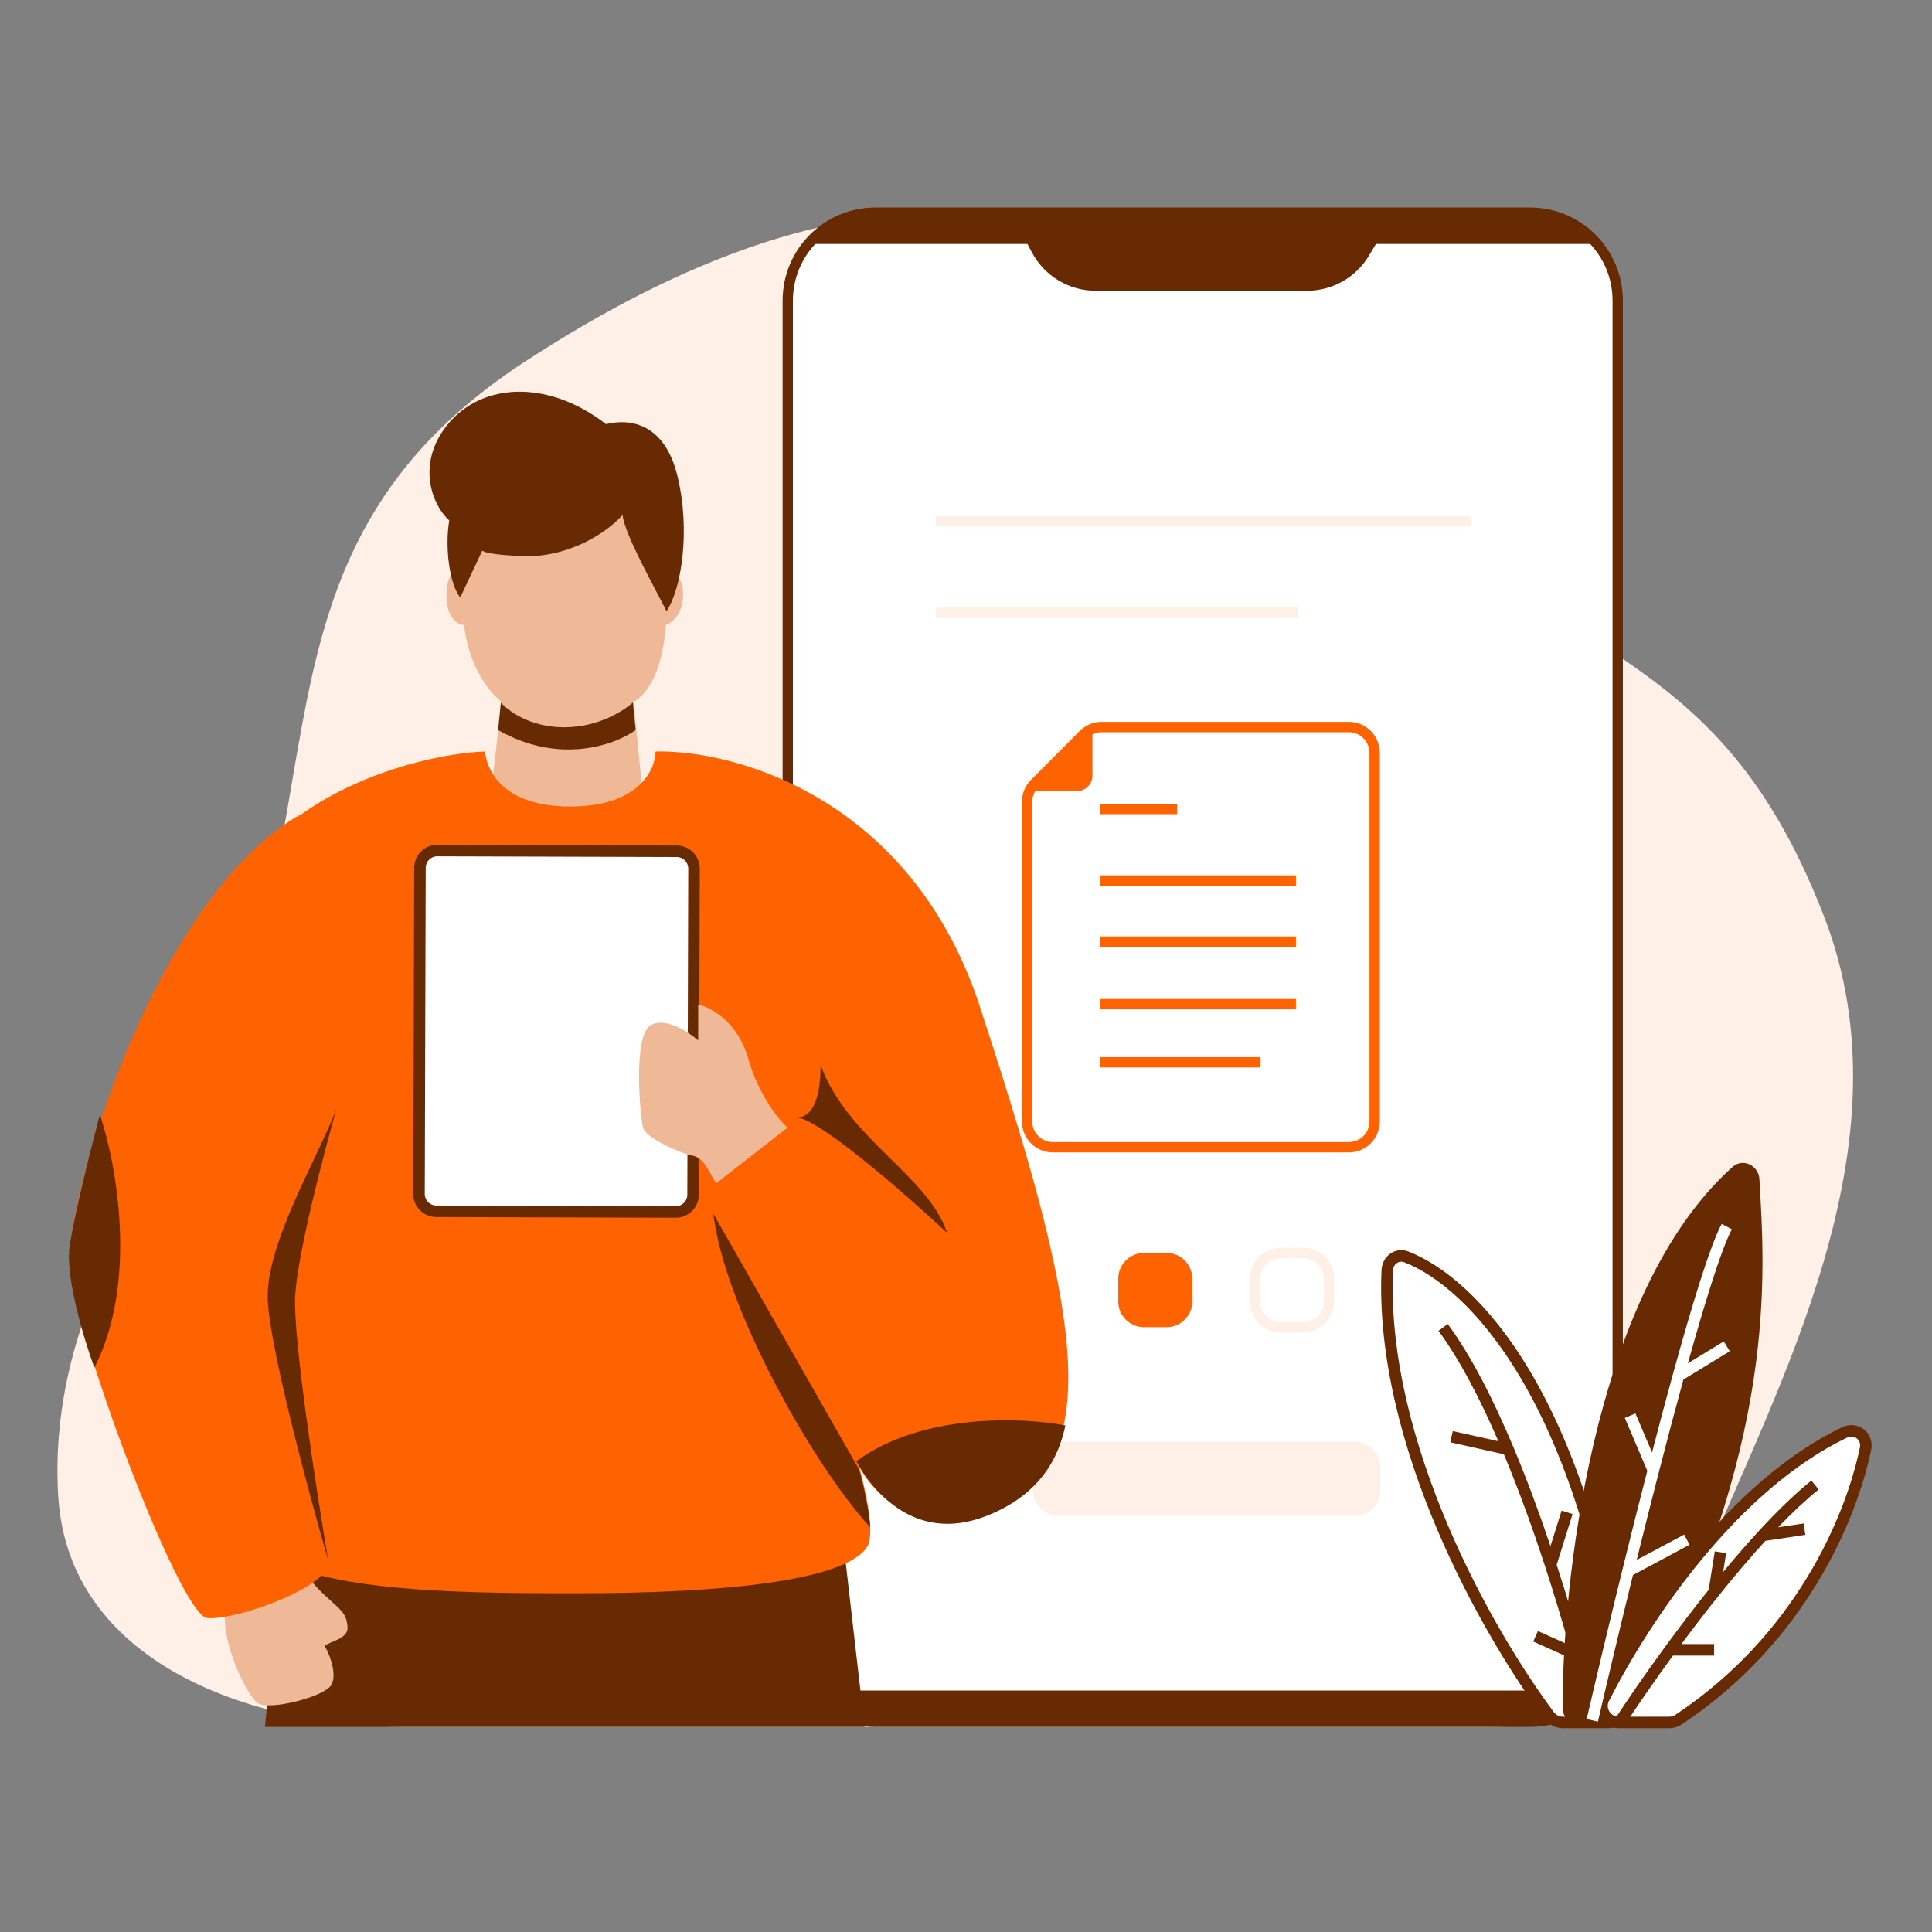 <svg xmlns="http://www.w3.org/2000/svg" fill="none" viewBox="0 0 3000 3000" id="Digitalcontract"><rect x="0" y="0" width="3000" height="3000" fill="#808080" stroke="none"/><path fill="#fff0e7" d="M239.305 1832.39C116.313 2017.78 81.427 2186.24 90.589 2325.55C107.143 2577.23 380.834 2681.54 633.071 2681.54H2319.12C2460.93 2681.54 2585.63 2574.29 2639.29 2443.03C2758.56 2151.3 2970.1 1779.45 2832.56 1423.55C2653.71 960.789 2389.92 1046.15 2054.58 646.293C1719.25 246.433 1312.38 237.447 816.082 560.929C319.788 884.412 579.11 1320.21 239.305 1832.39Z" class="colore7e8ff svgShape"></path><path fill="#ffffff" d="M1223.23 466.803C1223.23 391.412 1284.15 330.295 1359.3 330.295H2375.89C2451.04 330.295 2511.96 391.412 2511.96 466.803V2537C2511.96 2612.39 2451.04 2673.51 2375.89 2673.51H1359.3C1284.15 2673.51 1223.23 2612.39 1223.23 2537V466.803Z" class="colorffffff svgShape"></path><path fill="#682a03" fill-rule="evenodd" d="M1215.22 466.803C1215.22 386.977 1279.73 322.265 1359.3 322.265H2375.89C2455.46 322.265 2519.97 386.977 2519.97 466.803V2537C2519.97 2616.82 2455.46 2681.54 2375.89 2681.54H1359.3C1279.73 2681.54 1215.22 2616.82 1215.22 2537V466.803ZM1359.3 338.325C1288.57 338.325 1231.23 395.846 1231.23 466.803V2537C1231.23 2607.95 1288.57 2665.48 1359.3 2665.48H2375.89C2446.62 2665.48 2503.96 2607.95 2503.96 2537V466.803C2503.96 395.846 2446.62 338.325 2375.89 338.325H1359.3Z" clip-rule="evenodd" class="color032068 svgShape"></path><path fill="#fff0e7" d="M1603.68 2278.58C1603.68 2256.4 1621.6 2238.43 1643.7 2238.43H2103.37C2125.48 2238.43 2143.39 2256.4 2143.39 2278.58V2313.66C2143.39 2335.84 2125.48 2353.81 2103.37 2353.81H1643.7C1621.6 2353.81 1603.68 2335.84 1603.68 2313.66V2278.58Z" class="colore7e8ff svgShape"></path><path fill="#682a03" d="M1602.37 391.978L1569.58 330.293H2165.62L2125.77 396.914C2105.52 430.775 2069.04 451.493 2029.68 451.493H1701.25C1659.87 451.493 1621.85 428.611 1602.37 391.978Z" class="color032068 svgShape"></path><path fill="#682a03" d="M2479.75 378.774H1255.45C1297.33 336.758 1337.33 328.947 1352.1 330.294H2383.09C2434.64 330.294 2469.01 362.614 2479.75 378.774zM2479.75 2625.02H1255.45C1297.33 2667.04 1337.33 2674.85 1352.1 2673.5H2383.09C2434.64 2673.5 2469.01 2641.18 2479.75 2625.02z" class="color032068 svgShape"></path><path fill="#fff0e7" fill-rule="evenodd" d="M2015.1 959.482H1453.27V943.423H2015.1V959.482zM2284.96 817.471H1453.27V801.412H2284.96V817.471z" clip-rule="evenodd" class="colore7e8ff svgShape"></path><path fill="#ff6200" d="M1736.4 1985.68C1736.4 1963.51 1754.32 1945.53 1776.42 1945.53H1811.4C1833.5 1945.53 1851.42 1963.51 1851.42 1985.68V2020.77C1851.42 2042.94 1833.5 2060.91 1811.4 2060.91H1776.42C1754.32 2060.91 1736.4 2042.94 1736.4 2020.77V1985.68Z" class="colorf4ad5e svgShape"></path><path fill="#fff0e7" fill-rule="evenodd" d="M1940.74 1985.68C1940.74 1959.07 1962.24 1937.5 1988.77 1937.5H2023.74C2050.27 1937.5 2071.77 1959.07 2071.77 1985.68V2020.77C2071.77 2047.37 2050.27 2068.94 2023.74 2068.94H1988.77C1962.24 2068.94 1940.74 2047.37 1940.74 2020.77V1985.68ZM1988.77 1953.56C1971.08 1953.56 1956.75 1967.94 1956.75 1985.68V2020.77C1956.75 2038.5 1971.08 2052.88 1988.77 2052.88H2023.74C2041.43 2052.88 2055.76 2038.5 2055.76 2020.77V1985.68C2055.76 1967.94 2041.43 1953.56 2023.74 1953.56H1988.77Z" clip-rule="evenodd" class="colore7e8ff svgShape"></path><path fill="#ffffff" d="M2134.55 1741.29V1169.12C2134.55 1146.94 2116.63 1128.97 2094.52 1128.97H1710.59C1699.97 1128.97 1689.79 1133.2 1682.29 1140.73L1606.55 1216.7C1599.05 1224.23 1594.83 1234.44 1594.83 1245.09V1741.29C1594.83 1763.47 1612.75 1781.44 1634.86 1781.44H2094.52C2116.63 1781.44 2134.55 1763.47 2134.55 1741.29Z" class="colorffffff svgShape"></path><path fill="#ff6200" fill-rule="evenodd" d="M1676.63 1135.05C1685.64 1126.01 1697.85 1120.94 1710.59 1120.94H2094.52C2121.05 1120.94 2142.55 1142.51 2142.55 1169.12V1741.29C2142.55 1767.9 2121.05 1789.47 2094.52 1789.47H1634.86C1608.33 1789.47 1586.83 1767.9 1586.83 1741.29V1245.09C1586.83 1232.31 1591.89 1220.06 1600.9 1211.02L1676.63 1135.05ZM1710.59 1137C1702.1 1137 1693.95 1140.38 1687.95 1146.4L1612.22 1222.38C1606.21 1228.4 1602.84 1236.57 1602.84 1245.09V1741.29C1602.84 1759.03 1617.17 1773.41 1634.86 1773.41H2094.52C2112.21 1773.41 2126.54 1759.03 2126.54 1741.29V1169.12C2126.54 1151.38 2112.21 1137 2094.52 1137H1710.59Z" clip-rule="evenodd" class="colorf4ad5e svgShape"></path><path fill="#ff6200" d="M1597.14 1228.46L1696.32 1128.97V1204.37C1696.32 1217.67 1685.57 1228.46 1672.31 1228.46H1597.14Z" class="colorf4ad5e svgShape"></path><path fill="#ff6200" fill-rule="evenodd" d="M1827.79 1264.25H1707.85V1248.19H1827.79V1264.25ZM2012.31 1375.31H1707.85V1359.25H2012.31V1375.31ZM2012.31 1470.18H1707.85V1454.12H2012.31V1470.18ZM2012.31 1567.35H1707.85V1551.29H2012.31V1567.35ZM1956.95 1657.59H1707.85V1641.53H1956.95V1657.59Z" clip-rule="evenodd" class="colorf4ad5e svgShape"></path><path fill="#682a03" d="M1308.38 2384.31L1342.56 2681.54H411.366L441.267 2384.31H1308.38Z" class="color032068 svgShape"></path><path fill="#efb896" d="M778.716 1090.04L765.902 1201.1L770.173 1286.53L928.219 1303.61L996.564 1218.18L983.749 1090.04C1009.79 1075.16 1029.36 1034.35 1033.97 970.436C1042.86 967.589 1060.64 954.205 1060.64 923.45C1060.64 892.695 1041.15 882.158 1031.41 880.734C1017.54 777.049 963.753 739.774 872.69 739.774C785.385 739.774 738.051 796.876 723.685 880.734C713.552 879.311 693.286 885.86 693.286 923.45C693.286 961.039 711.491 970.436 720.594 970.436C728.944 1042.85 766.109 1079.95 778.716 1090.04Z" class="colorefcb96 svgShape"></path><path fill="#682a03" d="M697.559 808.119C690.725 849.126 697.56 906.364 714.645 927.721L748.818 855.105C759.069 861.94 807.195 863.648 825.705 863.648C897.466 860.231 949.579 819.509 966.665 799.576C970.082 830.331 1016.5 912.059 1035.01 949.079C1057.79 914.907 1072.6 825.205 1052.1 739.775C1031.59 654.344 975.208 650.073 941.036 658.616C847.063 586 740.274 594.543 689.016 667.159C648.01 725.252 671.93 785.338 697.559 808.119Z" class="color032068 svgShape"></path><path fill="#efb896" d="M501.684 2474.63C479.462 2453.65 469.02 2435.03 466.576 2428.34C439.135 2445.34 375.525 2457.07 355.836 2486.82C331.225 2524.01 381.945 2634.81 401.158 2645.07C420.37 2655.34 492.818 2637.05 511.257 2620.3C526.009 2606.91 512.978 2570.25 504.002 2555.65C513.698 2548.16 541.252 2544.58 539.647 2526.25C537.64 2503.33 529.461 2500.87 501.684 2474.63Z" class="colorefcb96 svgShape"></path><path fill="#ff6200" fill-rule="evenodd" d="M466.759 1265.27C463.976 1266.47 461.173 1267.86 458.351 1269.44C236.232 1406.13 103.815 1858.91 108.087 1961.43C112.358 2063.94 278.947 2508.18 321.662 2512.45C357.367 2516.02 464.697 2480.8 498.967 2446.69C606.989 2474.01 775.627 2474.01 898.317 2474.01C1107.62 2474.01 1312.65 2456.92 1346.83 2401.39C1358.3 2382.76 1345.4 2317.39 1334.01 2277.52C1359.64 2325.93 1442.51 2404.81 1568.94 2333.05C1726.99 2243.35 1654.37 1969.97 1521.96 1564.18C1416.02 1239.54 1141.79 1164.08 1017.92 1166.93C1017.92 1195.4 991.436 1252.36 885.502 1252.36C779.569 1252.36 755.933 1195.4 753.085 1166.93C701.827 1168.35 572.827 1189.99 466.894 1265.17C466.849 1265.2 466.804 1265.24 466.759 1265.27Z" clip-rule="evenodd" class="colorf4ad5e svgShape"></path><path fill="#ffffff" d="M652.104 1347.51C652.147 1332.7 664.184 1320.74 678.991 1320.78L1050.93 1321.85C1065.74 1321.89 1077.7 1333.93 1077.66 1348.74L1076.2 1855.21C1076.16 1870.02 1064.12 1881.99 1049.32 1881.94L677.378 1880.87C662.571 1880.83 650.602 1868.79 650.645 1853.98L652.104 1347.51Z" class="colorffffff svgShape"></path><path fill="#682a03" fill-rule="evenodd" d="M643.168 1347.48C643.224 1327.74 659.275 1311.78 679.017 1311.84L1050.96 1312.91C1070.7 1312.97 1086.66 1329.02 1086.6 1348.76L1085.14 1855.24C1085.08 1874.98 1069.03 1890.94 1049.29 1890.88L677.352 1889.81C657.61 1889.75 641.652 1873.7 641.709 1853.96L643.168 1347.48ZM678.965 1329.71C669.094 1329.69 661.069 1337.67 661.041 1347.54L659.582 1854.01C659.554 1863.88 667.533 1871.91 677.404 1871.94L1049.34 1873.01C1059.21 1873.03 1067.24 1865.06 1067.27 1855.18L1068.73 1348.71C1068.75 1338.84 1060.78 1330.81 1050.9 1330.79L678.965 1329.71Z" clip-rule="evenodd" class="color032068 svgShape"></path><path fill="#682a03" d="M1334.01 2281.79L1107.62 1884.54C1124.71 2029.77 1261.4 2273.25 1351.1 2371.49 1351.1 2350.99 1338.28 2296.03 1334.01 2281.79zM1470.7 1914.44C1407.64 1855.58 1274.22 1738.79 1237.46 1735.13 1236.89 1735.11 1236.33 1735.08 1235.77 1735.04 1236.31 1735.04 1236.87 1735.07 1237.46 1735.13 1254.23 1735.47 1274.21 1719.99 1274.21 1653.88 1316.93 1769.21 1440.8 1824.74 1470.7 1914.44z" class="color032068 svgShape"></path><path fill="#efb896" d="M1111.89 1837.55L1222.95 1750.89C1209.35 1738.96 1178.05 1700.76 1161.72 1643.46C1145.39 1586.17 1103.2 1563.88 1084.15 1559.91V1615.61C1069.18 1602.35 1033.53 1579 1010.66 1591.74C982.086 1607.65 994.333 1734.98 998.416 1750.89C1002.5 1766.81 1055.57 1790.68 1075.98 1794.66C1092.31 1797.85 1099.08 1816.2 1111.89 1837.55Z" class="colorefcb96 svgShape"></path><path fill="#682a03" d="M146.53 2123.75C214.874 1990.47 180.702 1806.23 155.073 1730.77 142.259 1779.18 114.921 1887.96 108.086 1935.8 101.252 1983.64 130.868 2081.03 146.53 2123.75zM1329.74 2268.98C1432.26 2193.8 1588.88 2200.63 1654.38 2213.45 1647.26 2244.77 1628.75 2316.62 1530.5 2354.41 1419.44 2397.12 1353.95 2313.12 1329.74 2268.98zM458.353 2012.69C461.77 1947.76 502.492 1791.99 522.425 1722.22 492.525 1799.11 415.638 1927.26 415.638 2012.69 415.638 2081.03 478.286 2314.54 509.611 2422.75 491.101 2313.12 454.935 2077.61 458.353 2012.69zM875.952 1129.36C821.277 1129.36 787.674 1102.31 777.707 1090.92L773.436 1133.63C869.117 1188.31 955.687 1156.42 987.011 1133.63L982.74 1090.92C969.925 1102.31 930.627 1129.36 875.952 1129.36z" class="color032068 svgShape"></path><path fill="#ffffff" d="M2154.12 1972.63C2142.75 2242.04 2310.59 2537 2405.86 2664.19C2410.83 2670.83 2418.64 2674.59 2426.93 2674.59H2497.76C2513.83 2674.59 2526.27 2660.3 2524.16 2644.38C2461.05 2169.12 2286.16 1991.56 2183.74 1951.67C2169.2 1946.01 2154.77 1957.04 2154.12 1972.63Z" class="colorffffff svgShape"></path><path fill="#682a03" fill-rule="evenodd" d="M2180.49 1960C2172.59 1956.92 2163.49 1962.5 2163.05 1973C2157.44 2105.87 2196.05 2245.56 2248.22 2368.24C2300.37 2490.85 2365.78 2595.76 2413.01 2658.83C2416.24 2663.13 2421.35 2665.66 2426.93 2665.66H2497.76C2508.39 2665.66 2516.71 2656.16 2515.3 2645.55C2452.36 2171.54 2278.38 1998.12 2180.49 1960ZM2145.19 1972.25C2146.06 1951.57 2165.8 1935.09 2186.98 1943.34C2293.93 1985 2469.75 2166.71 2533.02 2643.2C2535.84 2664.45 2519.27 2683.53 2497.76 2683.53H2426.93C2415.93 2683.53 2405.43 2678.52 2398.71 2669.54C2350.68 2605.42 2284.53 2499.26 2231.78 2375.24C2179.06 2251.29 2139.43 2108.8 2145.19 1972.25Z" clip-rule="evenodd" class="color032068 svgShape"></path><path fill="#682a03" d="M2690.36 1811.98C2469.9 2009.03 2425.75 2470.83 2426.4 2652.16C2426.45 2666.63 2438.32 2677.85 2452.79 2677.85H2518.37C2528.29 2677.85 2537.51 2672.19 2542.1 2663.39C2762.75 2240.39 2740.05 1977.72 2732.06 1831.28C2730.88 1809.77 2706.43 1797.61 2690.36 1811.98Z" class="color032068 svgShape"></path><path fill="#ffffff" d="M2864.43 2224.24C2690.61 2307.3 2553.64 2512.61 2490.36 2637.32C2481.57 2654.64 2494.44 2674.59 2513.87 2674.59H2591.83C2597 2674.59 2602.1 2673.08 2606.41 2670.23C2795.8 2544.56 2874.26 2357.82 2896.76 2249.53C2900.74 2230.35 2882.1 2215.79 2864.43 2224.24Z" class="colorffffff svgShape"></path><path fill="#682a03" fill-rule="evenodd" d="M2888.01 2247.71C2890.48 2235.81 2879.32 2227.03 2868.28 2232.3C2783.01 2273.06 2706.29 2344.07 2642.83 2420.85C2579.44 2497.56 2529.72 2579.49 2498.33 2641.36C2492.72 2652.42 2500.75 2665.66 2513.87 2665.66H2591.83C2595.28 2665.66 2598.66 2664.64 2601.47 2662.78L2606.41 2670.23L2601.47 2662.78C2788.4 2538.75 2865.85 2354.36 2888.01 2247.71ZM2860.58 2216.18C2884.89 2204.56 2911.01 2224.89 2905.51 2251.35C2882.67 2361.29 2803.19 2550.38 2611.35 2677.67C2605.55 2681.52 2598.72 2683.53 2591.83 2683.53H2513.87C2488.14 2683.53 2470.42 2656.86 2482.39 2633.27C2514.28 2570.43 2564.69 2487.36 2629.05 2409.47C2693.36 2331.66 2772.04 2258.49 2860.58 2216.18Z" clip-rule="evenodd" class="color032068 svgShape"></path><path fill="#682a03" fill-rule="evenodd" d="M2248.06 2055.93C2284.62 2105.55 2319.06 2173.49 2349.95 2247C2370.87 2296.79 2390.23 2349.33 2407.57 2400.78L2424.83 2345.67L2441.88 2351.01L2417.2 2429.85C2433.05 2478.57 2446.99 2525.68 2458.59 2567.82C2469.31 2606.75 2478.05 2641.46 2484.48 2669.32L2467.06 2673.34C2460.92 2646.72 2452.63 2613.69 2442.47 2576.62L2380.76 2548.98L2388.07 2532.67L2436.26 2554.25C2425.58 2516.4 2413.18 2475.13 2399.32 2432.67C2380.42 2374.76 2358.82 2314.7 2335.25 2258.18L2251.97 2239.61L2255.86 2222.16L2326.66 2237.95C2297.83 2171.26 2266.41 2110.96 2233.67 2066.53L2248.06 2055.93Z" clip-rule="evenodd" class="color032068 svgShape"></path><path fill="#ffffff" fill-rule="evenodd" d="M2620.92 2116.99C2633.84 2070.65 2646.15 2028.72 2657.21 1994.09C2670.05 1953.89 2681.03 1924.21 2689.2 1908.82L2673.42 1900.44C2664.39 1917.43 2652.99 1948.58 2640.18 1988.65C2627.31 2028.95 2612.81 2078.93 2597.65 2134.03C2587.08 2172.48 2576.18 2213.45 2565.27 2255.41L2539.46 2194.76L2523.01 2201.76L2557.93 2283.8C2544.75 2335 2531.66 2387.16 2519.25 2437.55C2497.76 2524.79 2478.29 2606.75 2463.8 2669.31L2481.21 2673.35C2495.47 2611.78 2514.56 2531.4 2535.66 2445.69L2623.54 2398.63L2615.1 2382.87L2541.42 2422.33C2552.61 2377.13 2564.27 2330.82 2575.99 2285.32C2588.74 2235.83 2601.57 2187.3 2613.95 2142.19L2685.97 2098.22L2676.65 2082.97L2620.92 2116.99Z" clip-rule="evenodd" class="colorffffff svgShape"></path><path fill="#682a03" fill-rule="evenodd" d="M2761.03 2371.56C2782.75 2348.98 2803.98 2328.95 2823.94 2312.89L2812.73 2298.96C2786.46 2320.11 2758.43 2347.58 2730.28 2378.18C2712.04 2398 2693.71 2419.2 2675.71 2440.93L2680.35 2411.73L2662.7 2408.93L2653.23 2468.58C2629.53 2498.21 2606.77 2528.2 2586.01 2556.54C2553.6 2600.8 2526.05 2641.08 2507.43 2669.72L2522.41 2679.46C2540.33 2651.9 2566.69 2613.32 2597.76 2570.76H2661.68V2552.89H2610.91C2629.07 2528.41 2648.54 2503 2668.66 2477.9C2692.37 2448.32 2716.95 2419.21 2741.31 2392.59L2803.35 2383.28L2800.7 2365.6L2761.03 2371.56Z" clip-rule="evenodd" class="color032068 svgShape"></path></svg>